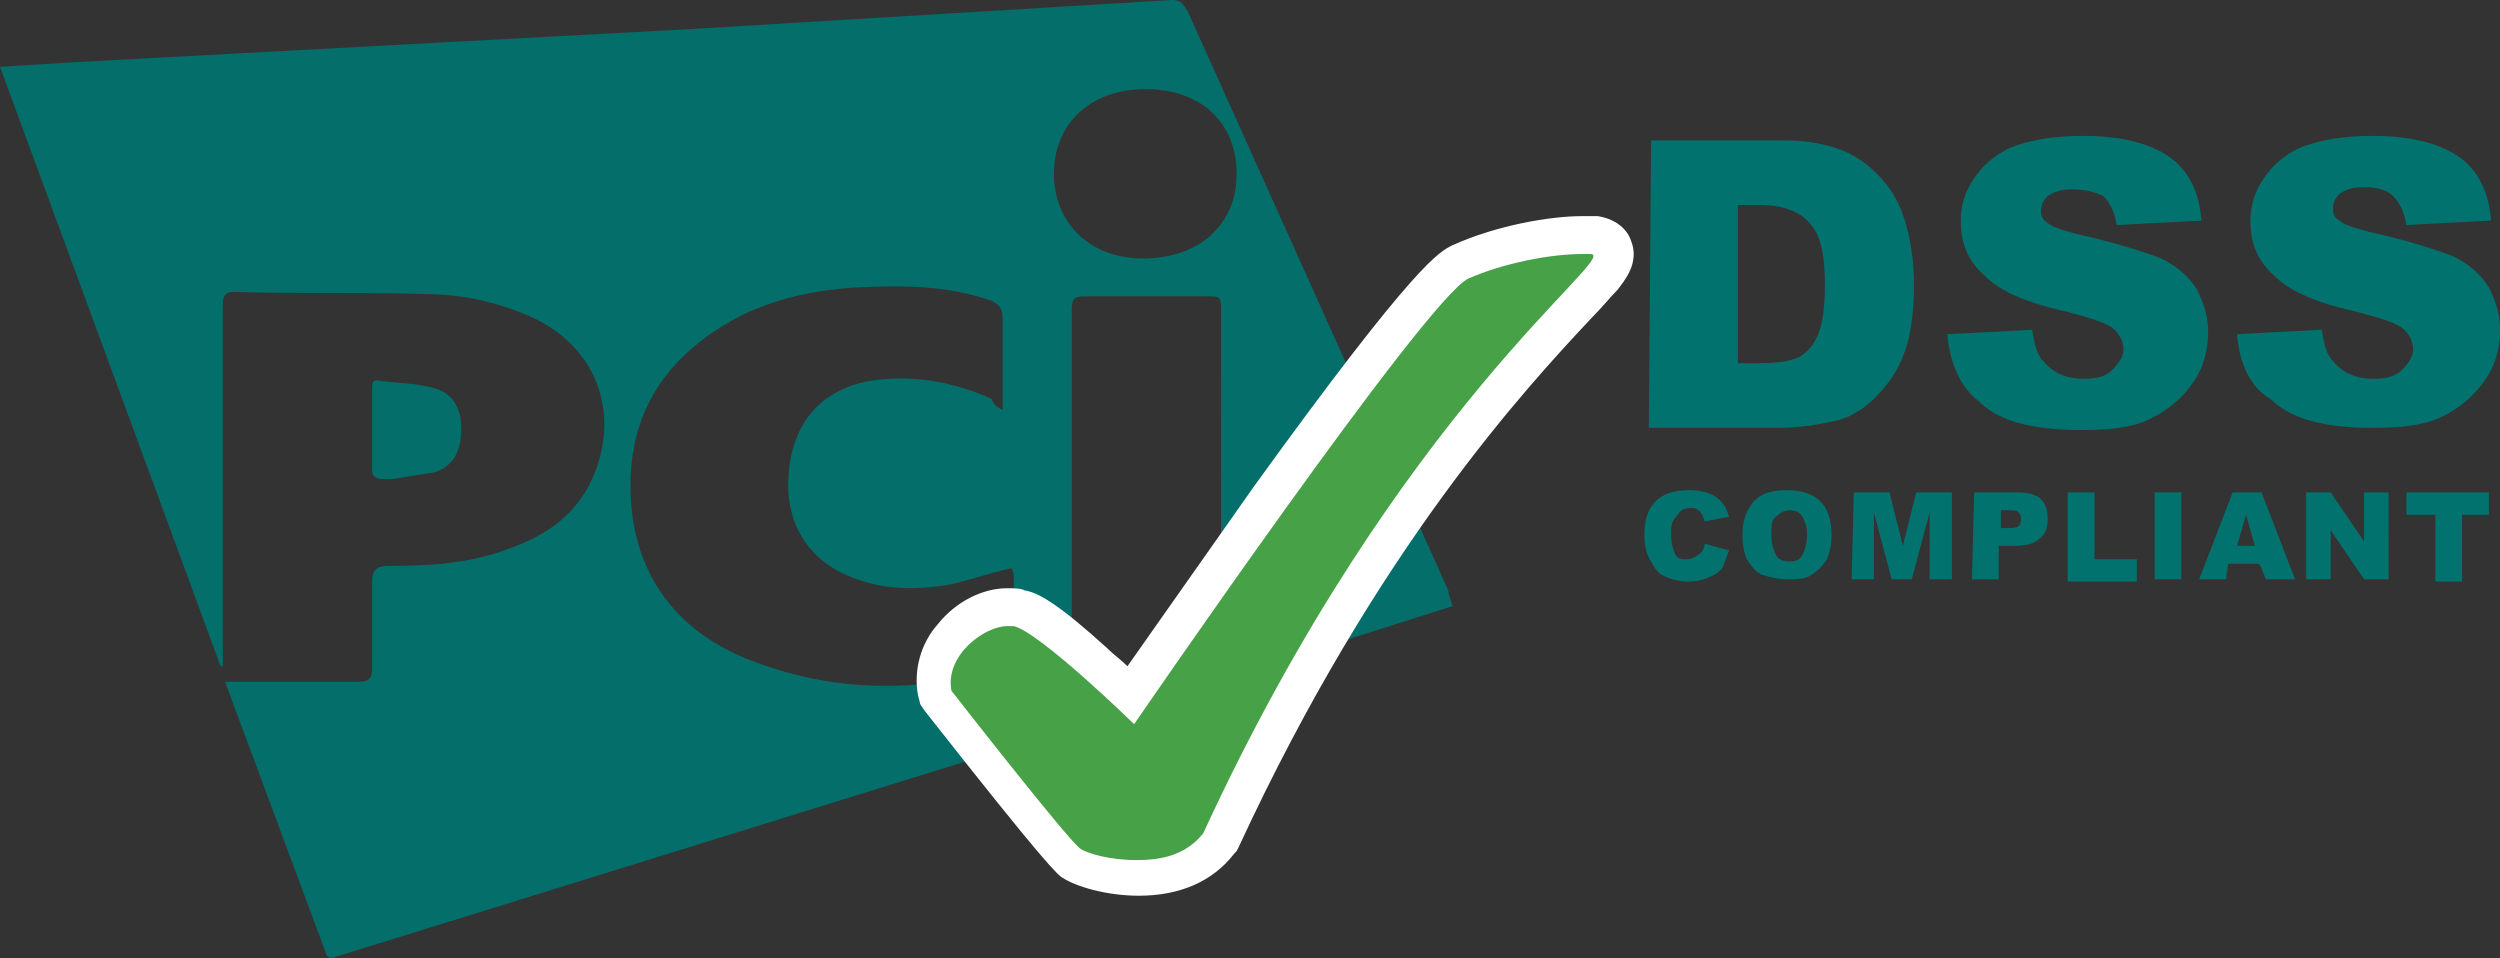 <svg xmlns="http://www.w3.org/2000/svg" viewBox="0 0 112.2 43"><rect x="0" y="0" width="112.2" height="43" fill="#333333" stroke="none"/><path d="M65.2 27.2l-10.4 3.3V14c0-.7 0-.7-.7-.7h-5.4c-.5 0-.6.1-.6.6v16.2c0 .4.1.6.6.6l5.5.1c-.1 0-.2.1-.3.1l-38.7 12c-.3.1-.5.2-.6-.2l-4.5-12.1h6c.5 0 .6-.2.6-.6v-3.9c0-.5.2-.7.7-.7 1.9 0 3.7-.1 5.5-.8 1.7-.6 3.1-1.6 3.8-3.4 1.1-2.8 0-5.6-2.7-6.9-1.5-.7-3.2-1.1-4.9-1.1-2.9-.1-5.7 0-8.6-.1-.5 0-.5.3-.5.7v16.1h-.1L0 3l3.2-.2 27.9-1.5L52.6 0c.4 0 .5.2.7.5l11.7 26c0 .2.1.4.2.7zM45 18.4v-4.1c0-.4-.1-.6-.5-.8-2-.7-4-.7-6-.6-1.9.1-3.8.5-5.5 1.4-3.1 1.7-4.8 4.2-4.7 7.8s2 6.2 5.3 7.5c3.8 1.5 7.6 1.5 11.5.4.3-.1.4-.3.4-.6v-3.5c0-.1 0-.2-.1-.4-.9.2-1.8.5-2.6.7-1.6.3-3.1.3-4.6-.3-2-.8-3-2.5-2.8-4.7.2-2.3 1.5-3.7 3.6-4.1 1.9-.3 3.7 0 5.5.8.1.3.3.4.5.5zM55.5 7.8c0-2.3-1.6-3.8-4.1-3.8-2.4 0-4.1 1.5-4.1 3.8 0 2.2 1.6 3.8 4 3.8 2.5 0 4.2-1.5 4.2-3.8zM17.6 21.5h-.4c-.3 0-.5-.1-.5-.4v-3.6c0-.3 0-.5.4-.4.8.1 1.6.1 2.3.3.9.2 1.3.9 1.3 1.8 0 1-.3 1.7-1.2 2l-1.9.3c0 .1 0 0 0 0zm0 0" fill="#046e6a"/><g fill="#02726e"><path d="M74.1 6.3H80c1.2 0 2.1.2 2.8.5s1.3.8 1.8 1.4.8 1.3 1 2.1.3 1.6.3 2.5c0 1.4-.2 2.5-.5 3.2-.3.8-.8 1.4-1.3 1.9s-1.2.9-1.8 1c-.9.2-1.7.3-2.4.3H74l.1-12.9zM78 9.2v7.1h1c.8 0 1.4-.1 1.8-.3.3-.2.6-.5.8-1s.3-1.2.3-2.2c0-1.4-.2-2.3-.7-2.8-.4-.5-1.2-.8-2.2-.8h-1zm9.4 5.8l3.8-.2c.1.6.2 1.1.5 1.4.4.5 1 .8 1.8.8.6 0 1-.1 1.3-.4s.5-.6.5-.9-.1-.6-.4-.9-1-.5-2.1-.8c-1.8-.4-3-.9-3.7-1.6-.8-.7-1.1-1.5-1.1-2.5 0-.7.2-1.3.6-1.9s1-1.1 1.7-1.4c.8-.3 1.8-.5 3.2-.5 1.6 0 2.9.3 3.8.9s1.4 1.6 1.5 2.9l-3.8.2c-.1-.6-.3-1-.6-1.3-.4-.2-.9-.3-1.4-.3s-.8.1-1.1.3c-.2.2-.3.4-.3.7a.55.55 0 0 0 .3.5c.2.2.6.3 1.3.5 1.8.4 3 .8 3.8 1.1.8.4 1.3.9 1.6 1.4.3.6.5 1.2.5 1.9 0 .8-.2 1.6-.7 2.3s-1.1 1.2-1.9 1.6-1.9.5-3.1.5c-2.2 0-3.7-.4-4.6-1.3-.8-.6-1.3-1.7-1.4-3zm0 0"/><path d="M100.4 15l3.8-.2c.1.6.2 1.1.5 1.4.4.5 1 .8 1.8.8.6 0 1-.1 1.3-.4s.5-.6.5-.9-.1-.6-.4-.9-1-.5-2.1-.8c-1.8-.4-3-.9-3.7-1.6-.8-.7-1.1-1.5-1.1-2.5 0-.7.2-1.3.6-1.9s1-1.1 1.7-1.4c.8-.3 1.8-.5 3.2-.5 1.6 0 2.9.3 3.8.9s1.4 1.6 1.5 2.9l-3.8.2c-.1-.6-.3-1-.6-1.3s-.8-.4-1.3-.4-.8.1-1.1.3c-.2.2-.3.4-.3.7a.55.55 0 0 0 .3.5c.2.2.6.3 1.3.5 1.8.4 3 .8 3.8 1.1.8.4 1.3.9 1.6 1.4.3.6.5 1.2.5 1.9 0 .8-.2 1.6-.7 2.3s-1.1 1.2-1.9 1.6-1.9.5-3.1.5c-2.2 0-3.7-.4-4.6-1.3-.9-.5-1.4-1.6-1.5-2.9zm-23.9 9.4l1.1.3-.3.8c-.2.2-.3.3-.6.4-.2.1-.5.2-.9.2s-.8-.1-1-.2c-.3-.1-.5-.3-.7-.7-.2-.3-.3-.7-.3-1.2 0-.7.2-1.2.5-1.5s.8-.5 1.5-.5c.5 0 .9.1 1.2.3s.5.5.6.9l-1.1.2c0-.1-.1-.2-.1-.3-.1-.1-.1-.2-.2-.2-.1-.1-.2-.1-.3-.1-.3 0-.5.1-.6.3-.3.3-.3.5-.3.9s.1.7.2.9.3.2.5.2.4-.1.5-.2a.55.55 0 0 0 .3-.5zm0 0"/><path d="M78.2 24c0-.7.2-1.1.5-1.5.4-.4.9-.5 1.5-.5.7 0 1.2.2 1.5.5s.5.8.5 1.5c0 .5-.1.8-.2 1.1-.2.3-.4.5-.7.7s-.7.2-1.1.2-.8-.1-1.1-.2-.5-.4-.7-.7c-.1-.2-.2-.6-.2-1.1zm1.3 0c0 .4.1.7.2.9s.3.3.6.3.5-.1.6-.3.2-.5.2-.9-.1-.6-.2-.8-.3-.3-.6-.3c-.2 0-.4.1-.6.3-.2.1-.2.4-.2.8zm3.7-1.9h1.6l.6 2.4.6-2.4h1.6V26h-1v-3l-.8 3h-.9l-.8-3v3h-1l.1-3.9zm5.4 0h2c.4 0 .8.1 1 .3s.3.5.3.9-.1.7-.4.9c-.2.2-.6.3-1.1.3h-.7V26h-1.2l.1-3.9zm1.2 1.6h.3c.2 0 .4 0 .5-.1s.1-.2.1-.3 0-.2-.1-.3-.2-.1-.5-.1h-.3v.8zm3-1.6H94v3h1.9v1h-3.1v-4zm3.9 0h1.2V26h-1.2zm4.7 3.2H100l-.1.7h-1.2l1.5-3.9h1.3L103 26h-1.3l-.3-.7zm-.2-.8l-.4-1.4-.4 1.4h.8zm2.3-2.4h1.1l1.5 2.2v-2.2h1.1V26h-1.1l-1.5-2.2V26h-1.1v-3.9zm4.5 0h3.7v1h-1.2v3h-1.2v-3H108v-1zm0 0"/></g><path d="M51.1 39.4c-1.3 0-2.5-.4-3-.7-.4-.3-2.5-2.7-6-7.3l-.1-.2V31c-.1-.9.1-1.8.8-2.5.7-.8 1.7-1.3 2.5-1.3.2 0 .4 0 .6.1 1.1.3 3.6 2.6 5 3.9l6.3-8.9c7.1-10 8.1-10.4 8.5-10.6 1.9-.8 4.1-1.2 5.5-1.2h.5c.4 0 .7.2.8.6.3.7-.1 1.1-1.6 2.6C68 16.8 61.2 24.1 55 37.6v.1l-.1.1c-1 1.1-2.3 1.6-3.8 1.6zm0 0" fill="#47a147"/><path d="M71 11.4h.4c1.3.1-8.6 6.9-17.4 26-.8 1-1.9 1.2-3 1.2-1.2 0-2.2-.3-2.5-.5-.5-.3-5.8-7.1-5.8-7.1-.3-1.6 1.5-2.9 2.5-2.9h.3c1.2.3 5.4 4.4 5.4 4.4s13.1-19.1 15-20c1.6-.7 3.7-1.1 5.1-1.1m0-1.7c-1.4 0-3.8.4-5.8 1.3-.6.3-1.6.7-8.9 10.8l-5.7 8.1c-.3-.3-.6-.5-.9-.8-2.2-2-3.1-2.5-3.7-2.6-.2-.1-.5-.1-.8-.1-1.1 0-2.3.6-3.1 1.6-.8.9-1.1 2.1-.9 3.2l.1.4.2.3c5.5 7 6 7.4 6.2 7.5.6.4 2 .8 3.4.8 1.8 0 3.3-.6 4.3-1.9l.1-.1.1-.2c6.2-13.4 12.9-20.6 15.8-23.7.5-.5.9-1 1.2-1.3.3-.4 1-1.2.6-2.2-.2-.6-.8-1-1.5-1.1H71zm0 0" fill="#fff"/></svg>